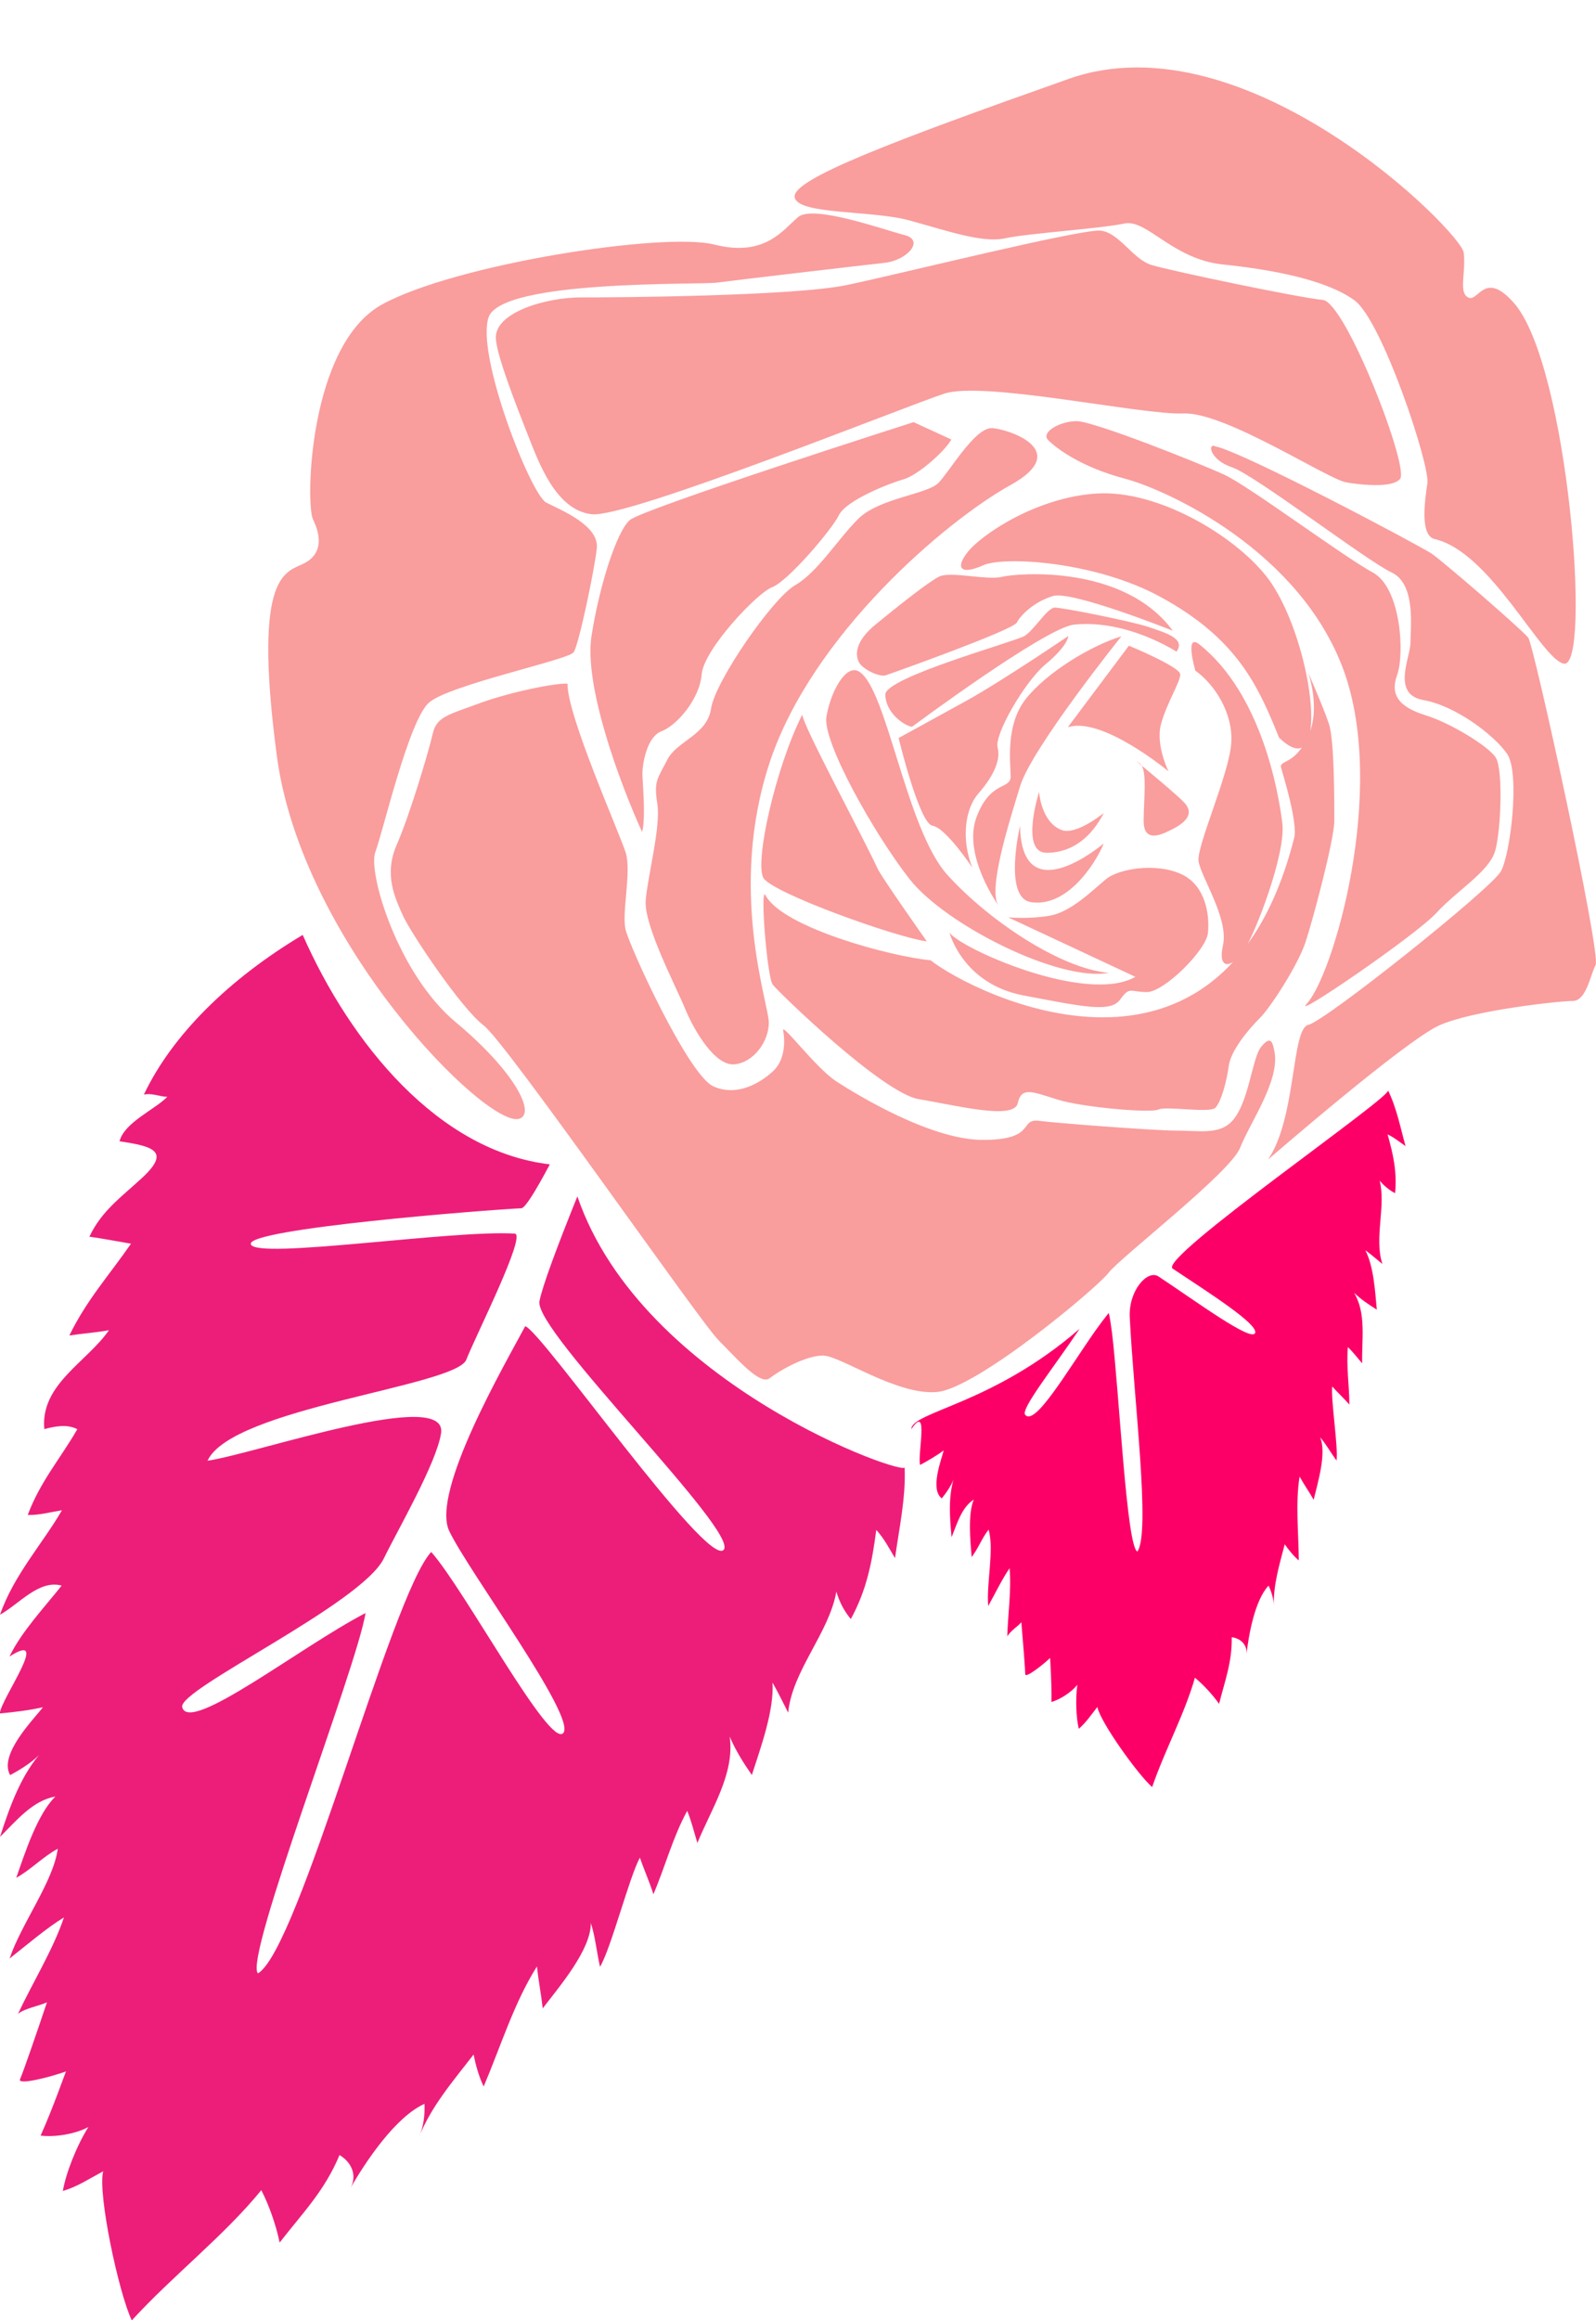 <?xml version="1.0" encoding="utf-8"?>
<!-- Generator: Adobe Illustrator 16.0.0, SVG Export Plug-In . SVG Version: 6.00 Build 0)  -->
<!DOCTYPE svg PUBLIC "-//W3C//DTD SVG 1.1//EN" "http://www.w3.org/Graphics/SVG/1.1/DTD/svg11.dtd">
<svg version="1.1" xmlns="http://www.w3.org/2000/svg" xmlns:xlink="http://www.w3.org/1999/xlink" x="0px" y="0px"
	 width="15.997px" height="23.25px" viewBox="0 0 15.997 23.25" enable-background="new 0 0 15.997 23.25" xml:space="preserve">
<g id="_x2014_腩x5F_11">
</g>
<g id="_x2014_腩x5F_2">
	<path fill="#ED1E79" d="M9.067,14.7c0.015,0.302-0.057,0.626-0.096,0.913c-0.06-0.1-0.112-0.201-0.188-0.283
		c-0.042,0.32-0.094,0.598-0.255,0.893c-0.065-0.076-0.116-0.174-0.145-0.275c-0.072,0.414-0.442,0.791-0.483,1.213
		c-0.049-0.094-0.101-0.205-0.157-0.301c0.017,0.283-0.12,0.654-0.207,0.926c-0.083-0.119-0.164-0.248-0.222-0.385
		c0.052,0.373-0.184,0.723-0.324,1.066c-0.032-0.105-0.062-0.227-0.102-0.322c-0.146,0.268-0.219,0.555-0.339,0.836
		c-0.038-0.123-0.094-0.246-0.135-0.367c-0.104,0.186-0.29,0.912-0.4,1.094c-0.033-0.146-0.047-0.301-0.092-0.439
		c0.002,0.268-0.314,0.635-0.482,0.855c-0.016-0.141-0.043-0.277-0.058-0.42c-0.229,0.363-0.36,0.793-0.534,1.203
		c-0.049-0.098-0.084-0.232-0.101-0.32c-0.198,0.256-0.428,0.521-0.549,0.832c0.047-0.105,0.061-0.221,0.057-0.338
		c-0.289,0.129-0.592,0.578-0.754,0.865c0.089-0.137,0.026-0.279-0.098-0.352c-0.149,0.359-0.368,0.578-0.6,0.877
		c-0.036-0.176-0.108-0.379-0.184-0.525c-0.374,0.459-0.889,0.857-1.298,1.305c-0.131-0.275-0.343-1.266-0.287-1.494
		c-0.146,0.078-0.258,0.154-0.404,0.197c0.03-0.176,0.136-0.449,0.256-0.641c-0.124,0.068-0.331,0.105-0.479,0.086
		c0.12-0.264,0.253-0.646,0.255-0.643c-0.146,0.053-0.49,0.143-0.461,0.078c0.03-0.066,0.174-0.484,0.27-0.771
		c-0.062,0.033-0.228,0.061-0.291,0.117c0.147-0.314,0.353-0.645,0.461-0.967c-0.169,0.102-0.374,0.277-0.545,0.412
		c0.119-0.352,0.44-0.773,0.483-1.1c-0.152,0.082-0.265,0.207-0.416,0.291c0.085-0.244,0.213-0.641,0.392-0.814
		c-0.229,0.039-0.392,0.244-0.555,0.404c0.095-0.295,0.215-0.639,0.435-0.869c-0.083,0.105-0.216,0.186-0.333,0.25
		c-0.12-0.207,0.243-0.566,0.328-0.68c-0.129,0.029-0.283,0.049-0.432,0.062c0.011-0.148,0.523-0.844,0.097-0.57
		c0.12-0.25,0.358-0.502,0.523-0.711C0.391,15.826,0.193,16.072,0,16.18c0.139-0.4,0.428-0.713,0.621-1.047
		C0.514,15.15,0.39,15.184,0.278,15.18c0.127-0.338,0.327-0.564,0.497-0.859c-0.1-0.053-0.223-0.03-0.331-0.001
		c-0.041-0.448,0.427-0.671,0.648-0.991c-0.124,0.023-0.269,0.033-0.397,0.053c0.174-0.357,0.4-0.605,0.618-0.92
		c-0.126-0.021-0.29-0.053-0.417-0.07c0.12-0.256,0.318-0.396,0.521-0.583c0.296-0.271,0.127-0.322-0.219-0.373
		c0.048-0.189,0.355-0.318,0.479-0.446c-0.071,0.001-0.15-0.04-0.235-0.022c0.285-0.6,0.856-1.16,1.592-1.6
		c0.479,1.086,1.358,2.168,2.477,2.299c-0.142,0.267-0.247,0.438-0.286,0.44c-0.346,0.016-2.765,0.206-2.711,0.361
		c0.052,0.156,2.018-0.146,2.645-0.107c0.123,0.008-0.398,1.037-0.485,1.263c-0.105,0.268-2.352,0.483-2.594,1.013
		c0.494-0.074,2.405-0.738,2.341-0.278c-0.043,0.297-0.441,0.983-0.574,1.257c-0.223,0.457-2.066,1.312-2.021,1.49
		c0.071,0.275,1.185-0.605,1.838-0.943c-0.091,0.559-1.222,3.457-1.079,3.611c0.413-0.24,1.335-3.791,1.737-4.223
		c0.337,0.379,1.189,1.975,1.324,1.814c0.134-0.16-0.948-1.615-1.143-2.023c-0.188-0.393,0.568-1.689,0.761-2.053
		c0.159,0.041,1.814,2.412,1.988,2.242c0.173-0.168-1.903-2.193-1.845-2.492c0.028-0.149,0.178-0.55,0.38-1.051
		C6.437,13.885,9.119,14.811,9.067,14.7z"/>
	<path fill="#FC0067" d="M13.912,10.925c0.086,0.173,0.126,0.381,0.176,0.559c-0.06-0.041-0.116-0.088-0.18-0.117
		c0.056,0.198,0.096,0.375,0.075,0.589c-0.056-0.029-0.11-0.073-0.154-0.125c0.064,0.26-0.058,0.575,0.027,0.834
		c-0.054-0.043-0.113-0.096-0.171-0.137c0.084,0.161,0.098,0.414,0.115,0.595c-0.079-0.049-0.16-0.104-0.228-0.169
		c0.124,0.205,0.076,0.471,0.081,0.707c-0.046-0.054-0.095-0.117-0.143-0.163c-0.017,0.194,0.014,0.381,0.015,0.576
		c-0.054-0.062-0.118-0.121-0.172-0.181c-0.015,0.135,0.062,0.609,0.043,0.742c-0.057-0.078-0.104-0.164-0.165-0.234
		c0.068,0.156-0.022,0.453-0.064,0.627c-0.045-0.08-0.098-0.154-0.141-0.233c-0.043,0.272-0.01,0.556-0.008,0.841
		c-0.054-0.045-0.108-0.115-0.141-0.162c-0.052,0.201-0.118,0.414-0.109,0.627c0-0.074-0.021-0.145-0.053-0.213
		c-0.138,0.148-0.199,0.49-0.223,0.699c0.017-0.102-0.055-0.17-0.146-0.182c0.004,0.25-0.068,0.434-0.127,0.668
		c-0.066-0.094-0.161-0.195-0.242-0.262c-0.103,0.363-0.303,0.729-0.429,1.096c-0.146-0.129-0.522-0.656-0.549-0.803
		c-0.064,0.082-0.112,0.154-0.186,0.219c-0.027-0.111-0.034-0.299-0.015-0.441c-0.055,0.07-0.166,0.145-0.259,0.172
		c0.004-0.186-0.015-0.443-0.013-0.441c-0.072,0.068-0.25,0.209-0.25,0.162c0-0.045-0.022-0.326-0.039-0.52
		c-0.027,0.035-0.118,0.094-0.141,0.143c0.006-0.221,0.043-0.469,0.023-0.684c-0.072,0.104-0.147,0.258-0.214,0.379
		c-0.019-0.234,0.062-0.564,0.004-0.766c-0.068,0.086-0.103,0.188-0.17,0.275c-0.014-0.164-0.039-0.43,0.021-0.576
		c-0.123,0.08-0.167,0.242-0.222,0.377c-0.019-0.197-0.037-0.428,0.033-0.619c-0.021,0.082-0.079,0.164-0.131,0.23
		c-0.122-0.09-0.002-0.394,0.019-0.481c-0.067,0.051-0.154,0.101-0.236,0.146c-0.031-0.09,0.093-0.628-0.089-0.358
		c0.008-0.178,0.812-0.246,1.687-1.006c-0.253,0.38-0.592,0.802-0.546,0.861c0.097,0.123,0.426-0.447,0.704-0.842
		c0.046-0.065,0.092-0.126,0.134-0.178c0.012,0.045,0.022,0.117,0.034,0.208c0.073,0.62,0.146,2.136,0.253,2.183
		c0.135-0.186-0.036-1.531-0.076-2.344c-0.015-0.271,0.178-0.484,0.287-0.413c0.383,0.253,0.94,0.665,0.97,0.565
		c0.026-0.09-0.46-0.399-0.827-0.643C11.601,12.609,13.971,10.977,13.912,10.925z"/>
	<path fill="#FA9D9D" d="M11.24,6.376c0,0-0.899,1.12-1.015,1.501c-0.116,0.38-0.328,1.047-0.215,1.2c0,0-0.359-0.497-0.226-0.878
		c0.136-0.38,0.345-0.284,0.346-0.417c0-0.135-0.057-0.516,0.154-0.781C10.496,6.734,10.935,6.47,11.24,6.376z M10.765,6.259
		c0.532-0.055,1.027,0.271,1.027,0.271c0.097-0.133-0.113-0.19-0.285-0.249c-0.171-0.057-0.856-0.193-0.934-0.193
		c-0.075,0-0.209,0.228-0.305,0.285c-0.096,0.057-1.394,0.414-1.394,0.586c0,0.171,0.17,0.305,0.267,0.324
		C9.142,7.282,10.479,6.288,10.765,6.259z M11.427,7.652c-0.165-0.124,0.304,0.249,0.437,0.384c0.133,0.133-0.021,0.229-0.135,0.284
		c-0.114,0.058-0.267,0.113-0.266-0.096C11.463,8.015,11.503,7.71,11.427,7.652z M9.746,8.694c0,0-0.266-0.4-0.399-0.42
		c-0.133-0.02-0.34-0.879-0.34-0.879s0.344-0.188,0.688-0.378s1.013-0.644,1.013-0.644s0,0.094-0.229,0.284
		c-0.2,0.165-0.518,0.703-0.479,0.837C10.035,7.629,9.939,7.8,9.806,7.952S9.632,8.409,9.746,8.694z M10.489,8.545
		c-0.268-0.001-0.074-0.61-0.074-0.61s0.019,0.305,0.228,0.383c0.145,0.053,0.42-0.171,0.42-0.171
		C10.947,8.375,10.757,8.546,10.489,8.545z M10.335,9.04c-0.282-0.041-0.111-0.764-0.111-0.764c0.016,0.877,0.838,0.176,0.838,0.176
		C11.023,8.565,10.734,9.099,10.335,9.04z M10.126,4.862C9.478,5.222,8.14,6.361,7.716,7.636c-0.424,1.276-0.01,2.421-0.01,2.611
		s-0.153,0.4-0.344,0.418S6.963,10.34,6.868,10.11c-0.094-0.229-0.416-0.84-0.396-1.088c0.02-0.247,0.154-0.742,0.116-0.971
		C6.552,7.823,6.591,7.804,6.688,7.614c0.095-0.191,0.4-0.247,0.439-0.514C7.165,6.833,7.74,5.997,7.97,5.864
		C8.198,5.731,8.392,5.409,8.601,5.2c0.211-0.209,0.688-0.246,0.803-0.359C9.517,4.727,9.767,4.29,9.938,4.29
		C10.071,4.29,10.775,4.503,10.126,4.862z M9.157,4.23c0,0-2.71,0.866-2.844,0.981C6.18,5.325,6.006,5.877,5.929,6.372
		C5.851,6.868,6.21,7.841,6.436,8.337c0.04-0.152,0.002-0.514,0.003-0.591c0-0.076,0.039-0.362,0.192-0.419
		c0.152-0.057,0.382-0.322,0.402-0.57c0.02-0.248,0.555-0.817,0.708-0.874c0.152-0.056,0.593-0.569,0.668-0.722
		c0.077-0.152,0.517-0.322,0.65-0.359c0.133-0.038,0.4-0.266,0.477-0.398L9.157,4.23z M7.673,8.971
		C7.616,8.864,7.688,9.79,7.745,9.866c0.058,0.076,1.103,1.09,1.465,1.148c0.361,0.059,0.952,0.213,0.991,0.041
		c0.037-0.172,0.151-0.113,0.399-0.037c0.248,0.078,0.933,0.137,1.01,0.1c0.076-0.038,0.515,0.039,0.572-0.018
		s0.114-0.266,0.134-0.419c0.02-0.151,0.192-0.361,0.308-0.476c0.114-0.113,0.383-0.532,0.46-0.76
		c0.076-0.229,0.289-1.029,0.29-1.219c0-0.19,0.002-0.801-0.054-0.973c-0.058-0.172-0.209-0.516-0.209-0.516
		s0.133,0.363-0.002,0.648c-0.134,0.285-0.287,0.228-0.269,0.305c0.021,0.076,0.17,0.557,0.132,0.705
		c-0.715,2.818-3.207,1.57-3.645,1.227C8.929,9.585,7.844,9.294,7.673,8.971z M12.69,5.771c-0.322-0.406-1.082-0.862-1.693-0.826
		C10.388,4.981,9.834,5.36,9.699,5.532C9.565,5.702,9.642,5.76,9.853,5.665c0.209-0.095,1.123-0.039,1.771,0.312
		c0.779,0.421,0.988,0.899,1.196,1.414C13.369,7.926,13.146,6.343,12.69,5.771z M9.29,9.433c0,0-0.447-0.633-0.492-0.726
		c-0.188-0.4-0.738-1.412-0.757-1.546C7.773,7.693,7.56,8.646,7.653,8.799C7.749,8.951,8.986,9.394,9.29,9.433z M8.283,7.185
		C8.245,7.433,8.757,8.349,9.116,8.808c0.36,0.459,1.502,1.033,1.998,0.94c-0.477-0.04-1.199-0.519-1.615-0.978
		C9.08,8.312,8.89,6.89,8.608,6.728C8.476,6.651,8.323,6.937,8.283,7.185z M9.516,9.343c0,0,0.131,0.514,0.74,0.631
		c0.609,0.116,0.877,0.174,0.972,0.041c0.096-0.133,0.096-0.076,0.267-0.074c0.173,0,0.593-0.418,0.612-0.59
		s-0.018-0.477-0.265-0.591c-0.247-0.116-0.629-0.06-0.762,0.054c-0.135,0.113-0.346,0.323-0.555,0.361
		c-0.21,0.037-0.42,0.017-0.42,0.017s0.99,0.462,1.275,0.596C10.885,10.071,9.609,9.495,9.516,9.343z M11.712,7.729
		c0,0-0.133-0.268-0.074-0.477c0.058-0.209,0.192-0.418,0.192-0.494s-0.515-0.288-0.515-0.288l-0.612,0.817
		C11.047,7.175,11.712,7.729,11.712,7.729z M10.043,5.78c-0.154,0.037-0.517-0.059-0.63-0.002C9.299,5.835,8.991,6.082,8.782,6.253
		c-0.211,0.17-0.211,0.304-0.174,0.38c0.039,0.077,0.21,0.153,0.268,0.134c0.057-0.018,1.277-0.453,1.316-0.529
		c0.039-0.075,0.172-0.208,0.363-0.266c0.19-0.056,1.2,0.348,1.2,0.348C11.262,5.651,10.194,5.743,10.043,5.78z M11.981,6.72
		c0.19,0.135,0.381,0.422,0.36,0.727c-0.02,0.305-0.346,1.027-0.328,1.18c0.019,0.152,0.303,0.573,0.246,0.84
		c-0.06,0.267,0.094,0.229,0.209,0.058c0.114-0.171,0.422-0.97,0.385-1.275c-0.037-0.305-0.206-1.296-0.833-1.794
		C11.87,6.339,11.981,6.72,11.981,6.72z M14.033,4.799c0.096-0.113-0.546-1.773-0.775-1.794c-0.228-0.02-1.523-0.291-1.714-0.349
		s-0.323-0.324-0.513-0.345c-0.191-0.02-2.004,0.432-2.537,0.544C7.96,2.968,6.169,2.981,5.825,2.98
		C5.482,2.979,4.951,3.128,4.97,3.396c0.012,0.172,0.19,0.631,0.318,0.955C5.4,4.636,5.571,5.113,5.932,5.153
		c0.363,0.039,3.129-1.076,3.531-1.208c0.399-0.132,1.981,0.216,2.399,0.198c0.42-0.018,1.466,0.673,1.637,0.691
		C13.499,4.835,13.937,4.913,14.033,4.799z M13.096,10.06c-0.158,0.168,1.088-0.683,1.299-0.91c0.21-0.229,0.535-0.418,0.592-0.627
		c0.059-0.21,0.08-0.82,0.004-0.934c-0.076-0.115-0.456-0.346-0.703-0.422c-0.248-0.078-0.361-0.192-0.285-0.401
		c0.077-0.209,0.041-0.876-0.244-1.03c-0.285-0.153-1.235-0.861-1.483-0.977c-0.247-0.115-1.312-0.538-1.484-0.539
		c-0.171,0-0.362,0.113-0.287,0.189c0.076,0.077,0.324,0.269,0.762,0.385c0.438,0.115,1.77,0.729,2.204,1.932
		C13.902,7.928,13.364,9.774,13.096,10.06z M12.642,10.488c-0.096,0.114-0.124,0.589-0.308,0.761c-0.129,0.12-0.32,0.08-0.55,0.08
		c-0.228-0.001-1.227-0.078-1.359-0.097c-0.223-0.032-0.021,0.192-0.579,0.19c-0.518-0.002-1.251-0.449-1.46-0.584
		c-0.209-0.134-0.556-0.604-0.536-0.51c0.019,0.096,0.021,0.283-0.092,0.396c-0.116,0.113-0.363,0.275-0.61,0.16
		C6.899,10.771,6.307,9.481,6.269,9.31c-0.037-0.172,0.06-0.571,0.004-0.762c-0.058-0.19-0.595-1.393-0.584-1.697
		C5.577,6.84,5.1,6.937,4.795,7.051C4.49,7.163,4.376,7.183,4.337,7.353C4.298,7.525,4.111,8.155,3.979,8.459
		c-0.136,0.304-0.018,0.539,0.057,0.71c0.076,0.172,0.585,0.935,0.813,1.107c0.227,0.172,2.161,2.96,2.351,3.151
		c0.19,0.191,0.419,0.459,0.515,0.383s0.362-0.228,0.534-0.227c0.171,0,0.742,0.402,1.143,0.365c0.4-0.036,1.604-1.043,1.719-1.194
		c0.114-0.151,1.223-1.006,1.319-1.253c0.096-0.247,0.393-0.663,0.346-0.952C12.756,10.436,12.737,10.374,12.642,10.488z
		 M12.709,11.62c0,0,1.377-1.195,1.72-1.347c0.344-0.151,1.201-0.243,1.334-0.243c0.135,0,0.173-0.247,0.23-0.361
		s-0.618-3.203-0.675-3.279c-0.058-0.076-0.855-0.766-0.968-0.842c-0.115-0.078-1.884-1.018-2.17-1.076
		c-0.077-0.038-0.058,0.135,0.17,0.211c0.229,0.077,1.351,0.938,1.598,1.053c0.247,0.116,0.189,0.555,0.189,0.707
		c-0.002,0.152-0.192,0.514,0.131,0.572c0.322,0.058,0.703,0.346,0.837,0.537c0.133,0.19,0.035,1.01-0.062,1.18
		c-0.095,0.172-1.759,1.5-1.929,1.537C12.942,10.307,12.996,11.202,12.709,11.62z M4.568,10.243
		C3.985,9.757,3.685,8.739,3.762,8.538C3.839,8.334,4.097,7.218,4.3,7.04c0.204-0.178,1.399-0.428,1.45-0.504
		c0.051-0.075,0.206-0.812,0.232-1.041c0.025-0.229-0.355-0.382-0.507-0.459C5.323,4.96,4.769,3.562,4.897,3.18
		C5.025,2.8,7.007,2.856,7.186,2.832c0.178-0.024,1.449-0.173,1.678-0.198C9.093,2.61,9.271,2.407,9.068,2.356
		C8.864,2.304,8.154,2.048,8.001,2.174C7.849,2.301,7.67,2.579,7.162,2.451C6.653,2.322,4.568,2.646,3.831,3.05
		c-0.738,0.403-0.77,2.004-0.693,2.157C3.213,5.36,3.238,5.538,3.061,5.638c-0.18,0.102-0.535,0.049-0.287,1.931
		s2.105,3.733,2.428,3.642C5.379,11.16,5.151,10.728,4.568,10.243z M15.673,6.65c0.283,0.063,0.048-2.983-0.495-3.61
		c-0.299-0.343-0.359-0.008-0.461-0.059s-0.021-0.248-0.046-0.45c-0.024-0.204-2.177-2.37-3.958-1.741
		c-1.78,0.629-2.773,1.007-2.748,1.184c0.024,0.179,0.763,0.131,1.144,0.233c0.379,0.103,0.735,0.231,0.964,0.181
		c0.229-0.05,0.966-0.098,1.195-0.148c0.228-0.049,0.481,0.357,0.989,0.41s1.041,0.156,1.32,0.36
		c0.278,0.204,0.757,1.654,0.73,1.831c-0.026,0.18-0.077,0.525,0.074,0.561C14.94,5.53,15.444,6.599,15.673,6.65z"/>
</g>
<g id="_x2014_腩x5F_3">
</g>
<g id="_x2014_腩x5F_10">
</g>
<g id="_x2014_腩x5F_5">
</g>
<g id="_x2014_腩x5F_15">
</g>
<g id="_x2014_腩x5F_12">
</g>
<g id="_x2014_腩x5F_7">
</g>
<g id="_x2014_腩x5F_4">
</g>
<g id="_x2014_腩x5F_13">
	<g id="Layer_13">
	</g>
</g>
<g id="_x2014_腩x5F_9">
</g>
<g id="_x2014_腩x5F_14">
</g>
</svg>
